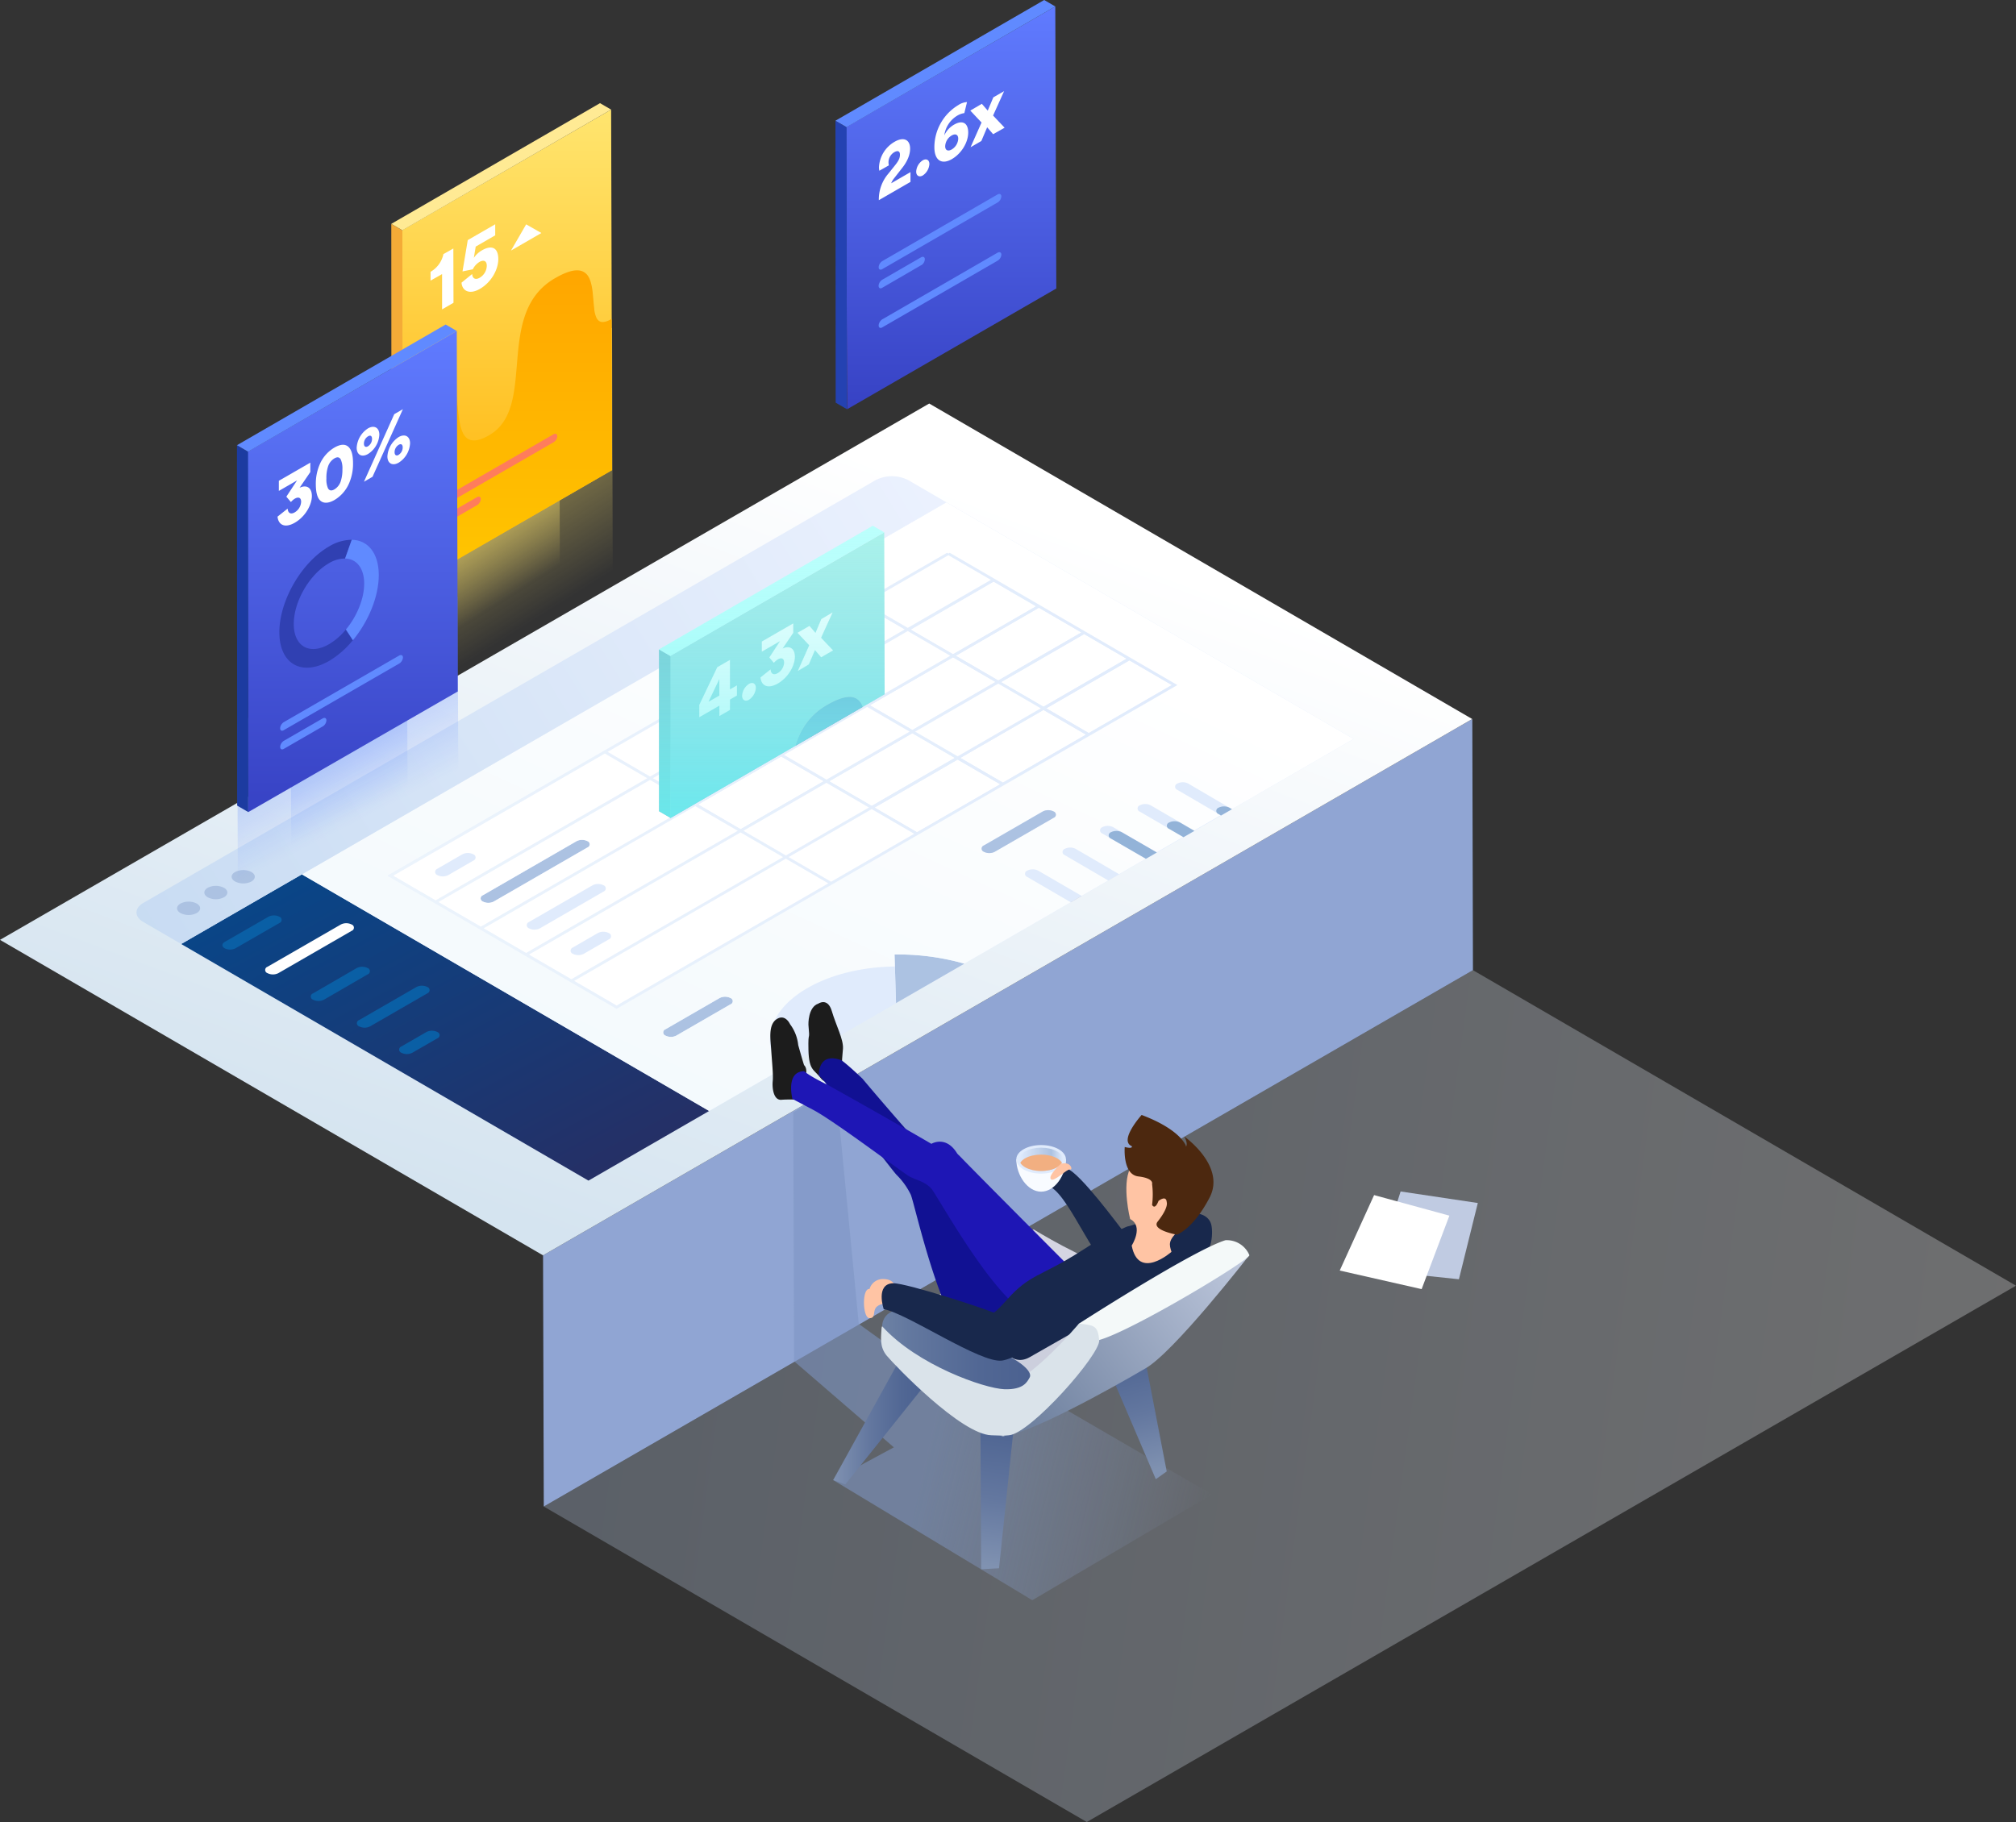 <svg xmlns="http://www.w3.org/2000/svg" xmlns:xlink="http://www.w3.org/1999/xlink" viewBox="0 0 796 719.59"><rect x="0" y="0" width="796" height="719.59" fill="#333333" stroke="none"/><defs><style>.cls-1{fill:none;}.cls-2{isolation:isolate;}.cls-3,.cls-4{opacity:0.6;}.cls-3{fill:url(#linear-gradient);}.cls-4{fill:url(#linear-gradient-2);}.cls-5{fill:url(#linear-gradient-3);}.cls-6{fill:url(#linear-gradient-4);}.cls-7{fill:#f4ab37;}.cls-8{fill:#ff7c5c;}.cls-9{fill:#ffea94;}.cls-10{fill:#fff;}.cls-11{fill:#90a5d3;}.cls-12{fill:url(#linear-gradient-5);}.cls-13{fill:#f2f2f2;}.cls-14{fill:#ccc;}.cls-15{fill:#e0ebfc;}.cls-16{fill:url(#linear-gradient-6);}.cls-17{fill:url(#linear-gradient-7);}.cls-18{fill:#acc2e2;}.cls-19{fill:url(#linear-gradient-8);}.cls-20{fill:#93b3d8;}.cls-21{fill:url(#linear-gradient-9);}.cls-22{fill:#0a5fa5;}.cls-23{opacity:0.3;fill:url(#linear-gradient-10);}.cls-24{clip-path:url(#clip-path);}.cls-25{fill:url(#linear-gradient-11);}.cls-26{fill:url(#linear-gradient-12);}.cls-27{fill:#65b6c4;}.cls-28{fill:url(#linear-gradient-13);}.cls-29{fill:#999;}.cls-30{fill:#bbfffc;}.cls-31{opacity:0.85;mix-blend-mode:overlay;fill:url(#linear-gradient-14);}.cls-32{opacity:0.58;}.cls-33{fill:url(#linear-gradient-15);}.cls-34{fill:url(#linear-gradient-16);}.cls-35{fill:#2442b2;}.cls-36{fill:#608aff;}.cls-37{fill:url(#linear-gradient-17);}.cls-38{fill:url(#linear-gradient-18);}.cls-39{fill:url(#linear-gradient-19);}.cls-40{fill:#d5d5e2;}.cls-41{fill:#cccfdd;}.cls-42{fill:url(#linear-gradient-20);}.cls-43{fill:#1c1c1c;}.cls-44{fill:#18284c;}.cls-45{fill:#111193;}.cls-46{fill:#1e16b5;}.cls-47{fill:#ffc4a4;}.cls-48{fill:#4c280f;}.cls-49{fill:#f4f9f9;}.cls-50{fill:#dae3ea;}.cls-51{fill:url(#linear-gradient-21);}.cls-52{fill:#f8fbff;}.cls-53{fill:url(#linear-gradient-22);}.cls-54{clip-path:url(#clip-path-2);}.cls-55{fill:#f2af81;}.cls-56{fill:url(#linear-gradient-23);}.cls-57{fill:url(#linear-gradient-24);}.cls-58{fill:url(#linear-gradient-25);}.cls-59{fill:#1c3ba0;}.cls-60{fill:#3040b2;}.cls-61{fill:#c0cbe2;}</style><linearGradient id="linear-gradient" x1="174.21" y1="186.24" x2="220.92" y2="260.48" gradientUnits="userSpaceOnUse"><stop offset="0" stop-color="#ffe56f"/><stop offset="0.79" stop-color="#ffe56f" stop-opacity="0"/></linearGradient><linearGradient id="linear-gradient-2" x1="186.27" y1="205.4" x2="210.27" y2="243.54" gradientUnits="userSpaceOnUse"><stop offset="0" stop-color="#ffe56f"/><stop offset="0.74" stop-color="#ffe56f" stop-opacity="0"/></linearGradient><linearGradient id="linear-gradient-3" x1="200.19" y1="43.29" x2="200.19" y2="233.35" gradientUnits="userSpaceOnUse"><stop offset="0" stop-color="#ffe56f"/><stop offset="1" stop-color="#ffb000"/></linearGradient><linearGradient id="linear-gradient-4" x1="200.33" y1="233.29" x2="200.33" y2="106.79" gradientUnits="userSpaceOnUse"><stop offset="0" stop-color="#ffc700"/><stop offset="1" stop-color="#ffa600"/></linearGradient><linearGradient id="linear-gradient-5" x1="345.65" y1="181.29" x2="229" y2="491.54" gradientUnits="userSpaceOnUse"><stop offset="0" stop-color="#fff"/><stop offset="1" stop-color="#d5e4f0"/></linearGradient><linearGradient id="linear-gradient-6" x1="131.48" y1="323.37" x2="222.27" y2="492.33" gradientUnits="userSpaceOnUse"><stop offset="0" stop-color="#07478a"/><stop offset="1" stop-color="#282d62"/></linearGradient><linearGradient id="linear-gradient-7" x1="153.05" y1="308.36" x2="464.88" y2="308.36" gradientUnits="userSpaceOnUse"><stop offset="0" stop-color="#e0ebfc"/><stop offset="0" stop-color="#ecf4fc"/><stop offset="1" stop-color="#e0ebfc"/></linearGradient><linearGradient id="linear-gradient-8" x1="370.25" y1="224.82" x2="246.39" y2="492.38" gradientUnits="userSpaceOnUse"><stop offset="0" stop-color="#fff"/><stop offset="1" stop-color="#f1f8fc"/></linearGradient><linearGradient id="linear-gradient-9" x1="387.92" y1="170.55" x2="51.81" y2="378.59" gradientUnits="userSpaceOnUse"><stop offset="0" stop-color="#eef3ff"/><stop offset="1" stop-color="#c7dbf2"/></linearGradient><linearGradient id="linear-gradient-10" x1="864.35" y1="600.33" x2="150.04" y2="502.93" gradientUnits="userSpaceOnUse"><stop offset="0" stop-color="#fff"/><stop offset="1" stop-color="#adc1de"/></linearGradient><clipPath id="clip-path"><polygon class="cls-1" points="414.41 236.5 350.38 199.29 200.77 285.83 264.8 323.04 414.41 236.5"/></clipPath><linearGradient id="linear-gradient-11" x1="307.01" y1="404.89" x2="307.01" y2="210.25" gradientUnits="userSpaceOnUse"><stop offset="0" stop-color="#519ac7"/><stop offset="1" stop-color="#a7efe7"/></linearGradient><linearGradient id="linear-gradient-12" x1="307.15" y1="275.28" x2="307.15" y2="404.82" gradientUnits="userSpaceOnUse"><stop offset="0" stop-color="#ccc"/><stop offset="1" stop-color="#f2f2f2"/></linearGradient><linearGradient id="linear-gradient-13" x1="307.16" y1="275.28" x2="307.16" y2="404.83" xlink:href="#linear-gradient-11"/><linearGradient id="linear-gradient-14" x1="304.8" y1="346.8" x2="304.8" y2="206.43" gradientUnits="userSpaceOnUse"><stop offset="0.13" stop-color="#66f1f2"/><stop offset="1" stop-color="#bbfffc" stop-opacity="0.2"/></linearGradient><linearGradient id="linear-gradient-15" x1="485.99" y1="558.43" x2="295.72" y2="513.61" gradientUnits="userSpaceOnUse"><stop offset="0" stop-color="#93a5cc" stop-opacity="0"/><stop offset="0.58" stop-color="#7d95c2"/></linearGradient><linearGradient id="linear-gradient-16" x1="375.57" y1="2.55" x2="375.57" y2="161.64" gradientUnits="userSpaceOnUse"><stop offset="0" stop-color="#607bff"/><stop offset="1" stop-color="#3742c4"/></linearGradient><linearGradient id="linear-gradient-17" x1="385.97" y1="618.12" x2="395.59" y2="550.78" gradientUnits="userSpaceOnUse"><stop offset="0" stop-color="#8092b1"/><stop offset="0.4" stop-color="#63779f"/><stop offset="0.75" stop-color="#516794"/><stop offset="1" stop-color="#4b6190"/></linearGradient><linearGradient id="linear-gradient-18" x1="328.97" y1="562.76" x2="365.12" y2="562.76" xlink:href="#linear-gradient-17"/><linearGradient id="linear-gradient-19" x1="455.92" y1="581.23" x2="440.88" y2="524.72" xlink:href="#linear-gradient-17"/><linearGradient id="linear-gradient-20" x1="407.49" y1="561.54" x2="488.66" y2="499.31" gradientUnits="userSpaceOnUse"><stop offset="0" stop-color="#7082a0"/><stop offset="1" stop-color="#bcc6db"/></linearGradient><linearGradient id="linear-gradient-21" x1="348.31" y1="532.93" x2="406.74" y2="532.93" gradientUnits="userSpaceOnUse"><stop offset="0" stop-color="#6c81a4"/><stop offset="0.18" stop-color="#63789f"/><stop offset="0.66" stop-color="#516794"/><stop offset="1" stop-color="#4b6190"/></linearGradient><linearGradient id="linear-gradient-22" x1="402.47" y1="457.87" x2="419.69" y2="457.87" gradientUnits="userSpaceOnUse"><stop offset="0" stop-color="#e0ebfc"/><stop offset="0.73" stop-color="#acc2e2"/><stop offset="1" stop-color="#e0ebfc"/></linearGradient><clipPath id="clip-path-2"><ellipse class="cls-1" cx="411.08" cy="457.87" rx="8.61" ry="4.6"/></clipPath><linearGradient id="linear-gradient-23" x1="136.27" y1="326.85" x2="99.92" y2="255.14" gradientUnits="userSpaceOnUse"><stop offset="0" stop-color="#608aff" stop-opacity="0"/><stop offset="0.25" stop-color="#608aff" stop-opacity="0.2"/><stop offset="0.55" stop-color="#608aff" stop-opacity="0.41"/><stop offset="0.77" stop-color="#608aff" stop-opacity="0.55"/><stop offset="0.9" stop-color="#608aff" stop-opacity="0.6"/></linearGradient><linearGradient id="linear-gradient-24" x1="136.82" y1="322.98" x2="101.22" y2="252.73" xlink:href="#linear-gradient-23"/><linearGradient id="linear-gradient-25" x1="139.25" y1="130.72" x2="139.25" y2="320.72" xlink:href="#linear-gradient-16"/></defs><title>login_export_2</title><g class="cls-2"><g id="Layer_2" data-name="Layer 2"><g id="Layer_1-2" data-name="Layer 1"><polygon class="cls-3" points="155.95 179.44 241.66 129.47 242.07 271.85 156.35 321.81 155.95 179.44"/><polygon class="cls-4" points="176.88 201.91 220.92 176.23 221.13 249.38 177.09 275.06 176.88 201.91"/><polygon class="cls-5" points="158.69 90.98 241.3 43.29 241.7 185.66 159.09 233.35 158.69 90.98"/><path class="cls-6" d="M241.65,185.68l-82.44,47.6a.08.08,0,0,1-.12-.07L159,190.09h0c.1-1.53,2-30.19,14.82-37.62,1.61-.92,2.81-1.14,3.73-.83a2,2,0,0,1,.41.19,2.78,2.78,0,0,1,.89.79,5.18,5.18,0,0,1,.33.51c.1.19.2.39.29.6s.12.29.17.44l.15.47.15.5a2,2,0,0,1,.06.26c.09.35.17.72.24,1.09,0,.1,0,.2,0,.3.11.66.21,1.37.3,2.1a6.71,6.71,0,0,1,.07.69c0,.32.08.64.12,1l.09,1c0,.37.08.68.1,1,.13,1.05.24,2.06.39,3,0,.35.1.69.16,1,0,.17.06.34.1.51.08.41.14.7.21,1,0,.11,0,.23.09.34a4.36,4.36,0,0,0,.12.46c.1.35.2.68.32,1a7.71,7.71,0,0,0,.46,1.06,1.33,1.33,0,0,0,.09.21,6.24,6.24,0,0,0,.83,1.22,5.08,5.08,0,0,0,.39.41,7.13,7.13,0,0,0,.58.46c1.77,1.14,4.42,1,8.48-1.37,19.27-11.12,1.73-48,26-62,5.7-3.3,9.15-3.69,11.29-2.5a2.7,2.7,0,0,1,.4.25,5.16,5.16,0,0,1,1,.91c.06.07.12.16.19.23s.13.2.2.3a3.37,3.37,0,0,1,.19.32,8,8,0,0,1,.58,1.25,13.35,13.35,0,0,1,.44,1.47c0,.11.07.22.09.33a27.76,27.76,0,0,1,.52,3.3c0,.36.07.66.1,1,0,.46.08.87.12,1.28.12,1.42.22,2.75.39,4,0,.1,0,.21,0,.31a11.86,11.86,0,0,0,.66,2.7,3.89,3.89,0,0,0,.26.58,3.36,3.36,0,0,0,.69.92,2.24,2.24,0,0,0,.43.33,3.78,3.78,0,0,0,.5.22,1.44,1.44,0,0,0,.36.07,3,3,0,0,0,.85,0,5.67,5.67,0,0,0,1.24-.3,5.23,5.23,0,0,0,.57-.23,11.64,11.64,0,0,0,1.27-.64l.16,59.64A.07.07,0,0,1,241.65,185.68Z"/><polygon class="cls-7" points="158.88 90.98 154.5 88.43 154.59 230.75 158.97 233.29 158.88 90.98"/><path class="cls-1" d="M239.69,126.84c.19-.07.38-.14.57-.23a10.23,10.23,0,0,0,1.27-.65l.17,59.65a.12.12,0,0,1,0,.08l-82.44,47.59a.08.08,0,0,1-.13-.07L159,190.09h0c.1-1.53,2-30.19,14.82-37.6,1.61-.93,2.82-1.15,3.73-.84a2.78,2.78,0,0,1,.41.18,2.81,2.81,0,0,1,.89.8,5.71,5.71,0,0,1,.33.52,4.62,4.62,0,0,1,.29.59c.06.14.12.29.17.44s.11.31.16.47.09.33.14.5l.06.26c.09.35.17.72.24,1.1a2.74,2.74,0,0,0,0,.28c.11.67.21,1.38.3,2.11,0,.27.06.48.08.68s.07.65.11,1,.06.64.1,1,.07.7.1,1c.11,1.07.23,2.07.38,3,0,.35.1.69.16,1,0,.17.06.34.1.51.08.42.14.7.21,1l.09.36.12.46c.1.34.2.67.32,1a8.58,8.58,0,0,0,.45,1.07,2.12,2.12,0,0,0,.11.21,7.18,7.18,0,0,0,.81,1.22c.13.14.26.28.4.41a4.21,4.21,0,0,0,.58.45c1.78,1.15,4.42,1,8.48-1.36,19.27-11.13,1.73-48,26-62,5.69-3.28,9.15-3.69,11.3-2.49a3.73,3.73,0,0,1,.39.25,4.59,4.59,0,0,1,1,.91,1.55,1.55,0,0,1,.19.24c.07.09.13.19.2.29a3.37,3.37,0,0,1,.19.32,9,9,0,0,1,.58,1.25,14.24,14.24,0,0,1,.45,1.46c0,.11.05.23.08.34a27.76,27.76,0,0,1,.52,3.3c0,.36.07.66.1,1,0,.47.08.88.12,1.29.12,1.42.22,2.75.39,4,0,.11,0,.22,0,.32a12.41,12.41,0,0,0,.66,2.7,5.3,5.3,0,0,0,.27.59,3.6,3.6,0,0,0,.68.92,3.19,3.19,0,0,0,.43.32,2.81,2.81,0,0,0,.5.22l.37.08a3.26,3.26,0,0,0,.83,0A5.49,5.49,0,0,0,239.69,126.84Z"/><path class="cls-8" d="M218.67,174.61a3,3,0,0,0,1.36-2.17c.1-1-.63-1.41-1.5-.91L173.2,197.7a3.21,3.21,0,0,0-1.61,2.16c-.19,1.13.49,1.65,1.35,1.16l45.73-26.41m-30.21,24.85a3.1,3.1,0,0,0,1.36-2.17c.11-1-.62-1.44-1.5-.93l-15.13,8.73a3.14,3.14,0,0,0-1.58,2.16c-.18,1.14.5,1.65,1.35,1.16l15.5-8.95"/><polygon class="cls-9" points="241.3 43.29 236.91 40.74 154.5 88.41 158.88 90.95 241.3 43.29"/><polygon class="cls-10" points="207.75 88.61 213.76 92.03 201.77 98.95 207.75 88.61"/><path class="cls-10" d="M190.29,98.87c3.79-2.19,6.44-1.18,6.46,3.45,0,4-2.63,9.09-7.28,11.78-4.14,2.39-7,.77-7.24-2.47l4.19-3.41c.1,1.63,1.19,2.52,3,1.46a5.64,5.64,0,0,0,2.78-4.72c0-2.12-1.41-2.36-2.91-1.5a7.06,7.06,0,0,0-2.61,2.9l-4.06.83,2.07-12.36,10.84-6.25v4.36l-7.7,4.45-.74,4.46A9.62,9.62,0,0,1,190.29,98.87Z"/><path class="cls-10" d="M170,107.35a10.56,10.56,0,0,0,5.08-7L179,98.14l.06,21.44-4.51,2.61,0-13.94L170,110.82Z"/><g class="cls-2"><polygon class="cls-11" points="581.58 383.16 214.71 594.99 214.45 508.19 214.42 495.79 570.62 290.14 581.33 283.97 581.58 383.16"/></g><g class="cls-2"><polygon class="cls-12" points="581.29 283.97 570.62 290.14 214.42 495.79 0 371.19 366.89 159.37 581.29 283.97"/></g><path class="cls-13" d="M420.48,335.31a4.79,4.79,0,0,1,4.3,0l17.15,10-4.31,2.49-17.16-10A1.32,1.32,0,0,1,420.48,335.31Z"/><path class="cls-14" d="M413.11,348.22a4.72,4.72,0,0,1,4.3,0l9.69,5.63-4.32,2.49-9.69-5.63A1.32,1.32,0,0,1,413.11,348.22Z"/><path class="cls-13" d="M405.64,343.88a4.75,4.75,0,0,1,4.31,0l7.46,4.34a4.72,4.72,0,0,0-4.3,0,1.32,1.32,0,0,0,0,2.49l-7.47-4.34A1.32,1.32,0,0,1,405.64,343.88Z"/><path class="cls-13" d="M435.32,326.75a4.72,4.72,0,0,1,4.3,0l3.32,1.93a4.77,4.77,0,0,0-4.29,0,1.32,1.32,0,0,0,0,2.5l-3.33-1.94A1.32,1.32,0,0,1,435.32,326.75Z"/><g class="cls-2"><polygon class="cls-15" points="71.54 372.83 232.35 466.28 534.49 291.84 373.68 198.39 71.54 372.83"/><polygon class="cls-16" points="280 438.77 232.35 466.28 71.54 372.83 119.19 345.32 280 438.77"/><polygon class="cls-10" points="376.29 258.36 359.49 248.6 392.32 229.64 409.12 239.41 376.29 258.36"/><polygon class="cls-10" points="324.5 267.56 307.71 257.8 340.54 238.84 357.34 248.6 324.5 267.56"/><polygon class="cls-10" points="394.16 268.75 377.36 258.99 410.19 240.03 426.99 249.79 394.16 268.75"/><polygon class="cls-10" points="412.02 279.13 395.23 269.37 428.06 250.41 444.86 260.17 412.02 279.13"/><polygon class="cls-10" points="360.24 288.33 343.44 278.56 376.28 259.61 393.08 269.37 360.24 288.33"/><polygon class="cls-10" points="429.89 289.52 413.1 279.75 445.93 260.8 462.73 270.56 429.89 289.52"/><polygon class="cls-10" points="395.98 309.1 379.18 299.33 412.02 280.38 428.81 290.14 395.98 309.1"/><polygon class="cls-10" points="344.2 318.29 327.4 308.53 360.24 289.57 377.03 299.33 344.2 318.29"/><polygon class="cls-10" points="292.42 327.49 275.62 317.72 308.44 298.77 325.24 308.53 292.42 327.49"/><polygon class="cls-10" points="362.07 328.68 345.27 318.91 378.1 299.96 394.9 309.72 362.07 328.68"/><path class="cls-15" d="M234,349.64a4.75,4.75,0,0,1,4.31,0,1.32,1.32,0,0,1,0,2.49l-25.13,14.52a4.79,4.79,0,0,1-4.3,0,1.32,1.32,0,0,1,0-2.5Z"/><path class="cls-17" d="M374.46,218.64l.54-.31,89.88,52.23L243.46,398.39l-90.41-52.54L373.92,218.33ZM255.59,307.35l-16.8-9.77L155.2,345.85,172,355.61l83.6-48.26m35.74,20.76-16.8-9.76-83.6,48.27,16.8,9.76,83.6-48.27m-17.87-10.38L256.66,308l-83.6,48.26,16.8,9.76,83.6-48.26m53.61,31.15-16.8-9.76-83.6,48.27,16.8,9.76,83.6-48.27M309.2,338.5l-16.8-9.76L208.8,377l16.8,9.76,83.6-48.26m85.7-28.78L378.1,300l-32.83,19,16.8,9.76,32.83-18.95m14.22-70.31-16.8-9.77-32.83,19,16.8,9.76,32.83-19M341.3,278.56l-16.8-9.76-32.84,19,16.8,9.76,32.84-19m121.43-8-16.8-9.76L413.1,279.75l16.79,9.77,32.84-19m-139.3-2.38-16.8-9.76-32.84,19,16.8,9.76,32.84-19M427,249.79,410.19,240l-32.83,19,16.8,9.76,32.83-19M391.25,229l-16.8-9.76-32.83,19,16.8,9.76,32.83-19M359.16,289l-16.79-9.76-32.84,18.95,16.8,9.77,32.83-19m85.7-28.78-16.8-9.76-32.83,19L412,279.13l32.84-19M377,299.33l-16.79-9.76-32.84,19,16.8,9.76,32.83-19M375.21,259l-16.8-9.77-32.83,19,16.79,9.76L375.21,259m53.61,31.15L412,280.38l-32.84,18.95L396,309.1l32.84-19m-35.74-20.77-16.8-9.76-32.84,18.95,16.8,9.77,32.84-19M357.34,248.6l-16.8-9.76-32.83,19,16.79,9.76,32.84-19M411,279.75,394.15,270l-32.84,19,16.8,9.76,32.84-19m-103.58,18.4-16.8-9.76-32.82,18.95,16.8,9.76,32.82-19M289.5,287.77,272.71,278l-32.83,19,16.8,9.76,32.82-19m35.74,20.76-16.8-9.76-32.82,19,16.8,9.77,32.82-19M361,329.3l-16.8-9.76-32.82,18.95,16.79,9.76L361,329.3m-17.87-10.38-16.8-9.76-32.82,18.95,16.8,9.76,32.82-18.95"/><polygon class="cls-10" points="310.29 337.87 293.49 328.11 326.31 309.16 343.11 318.92 310.29 337.87"/><path class="cls-15" d="M182.57,337.41a4.78,4.78,0,0,1,4.31,0,1.32,1.32,0,0,1,0,2.5L177,345.61a4.75,4.75,0,0,1-4.31,0,1.32,1.32,0,0,1,0-2.49Z"/><path class="cls-10" d="M172,355.61l-16.79-9.76,83.59-48.27,16.8,9.77Zm.69-12.49a1.32,1.32,0,0,0,0,2.49,4.75,4.75,0,0,0,4.31,0l9.88-5.71a1.32,1.32,0,0,0,0-2.5,4.78,4.78,0,0,0-4.31,0l-9.89,5.71"/><path class="cls-18" d="M227.66,332.2a4.79,4.79,0,0,1,4.3,0,1.32,1.32,0,0,1,0,2.49l-37,21.36a4.72,4.72,0,0,1-4.3,0,1.32,1.32,0,0,1,0-2.49Z"/><path class="cls-10" d="M189.86,366l-16.8-9.76L256.66,308l16.8,9.76Zm.8-12.43a1.32,1.32,0,0,0,0,2.49,4.72,4.72,0,0,0,4.3,0l37-21.36a1.32,1.32,0,0,0,0-2.49,4.79,4.79,0,0,0-4.3,0l-37,21.36"/><path class="cls-15" d="M236.07,368.5a4.75,4.75,0,0,1,4.31,0,1.32,1.32,0,0,1,0,2.5l-9.88,5.7a4.78,4.78,0,0,1-4.31,0,1.32,1.32,0,0,1,0-2.49Z"/><path class="cls-10" d="M225.6,386.76,208.8,377l83.6-48.26,16.8,9.76Zm.58-12.55a1.32,1.32,0,0,0,0,2.49,4.78,4.78,0,0,0,4.31,0l9.88-5.7a1.32,1.32,0,0,0,0-2.5,4.75,4.75,0,0,0-4.31,0l-9.89,5.71"/><path class="cls-18" d="M353.35,381.71l-.14-4.74a95.33,95.33,0,0,1,27.56,3.62l-27,15.58Z"/><path class="cls-18" d="M284.15,394.15a4.72,4.72,0,0,1,4.3,0,1.32,1.32,0,0,1,0,2.49L267.05,409a4.72,4.72,0,0,1-4.3,0,1.32,1.32,0,0,1,0-2.49Z"/><path class="cls-15" d="M318.82,390.23c9.57-5.53,22-8.37,34.53-8.52l.44,14.46-45.64,26.35C300.13,411.86,303.69,399,318.82,390.23Z"/><path class="cls-19" d="M373.68,198.39,119.2,345.32,280,438.77l28.14-16.25c-8-10.66-4.46-23.56,10.67-32.29,9.57-5.53,22-8.37,34.53-8.52l-.14-4.74a95.33,95.33,0,0,1,27.56,3.62l42-24.25-17.16-10a1.32,1.32,0,0,1,0-2.49,4.75,4.75,0,0,1,4.31,0l7.46,4.34,9.69,5.63,10.52-6.08-17.16-10a1.32,1.32,0,0,1,0-2.49,4.79,4.79,0,0,1,4.3,0l17.15,10,10.52-6.07-17.16-10a1.32,1.32,0,0,1,0-2.49,4.72,4.72,0,0,1,4.3,0l3.32,1.93,13.83,8,10.52-6.08-17.16-10a1.32,1.32,0,0,1,0-2.49,4.77,4.77,0,0,1,4.29,0l11.48,6.67,5.68,3.3,10.53-6.07-17.16-10a1.32,1.32,0,0,1,0-2.49,4.7,4.7,0,0,1,4.29,0L485.43,319l1,.59,48.05-27.75ZM288.44,396.64,267.05,409a4.72,4.72,0,0,1-4.3,0,1.32,1.32,0,0,1,0-2.49l21.38-12.34a4.72,4.72,0,0,1,4.3,0,1.32,1.32,0,0,1,0,2.49M416,323,392.77,336.4a4.72,4.72,0,0,1-4.3,0,1.32,1.32,0,0,1,0-2.49l23.25-13.42a4.72,4.72,0,0,1,4.3,0,1.32,1.32,0,0,1,0,2.49M243.46,398.39l-90.41-52.54L373.92,218.33l.54.31.54-.31,89.88,52.23L243.46,398.39"/><polygon class="cls-10" points="341.62 238.22 358.42 247.98 391.25 229.02 374.45 219.26 341.62 238.22"/><polygon class="cls-10" points="342.37 277.94 325.57 268.18 358.41 249.22 375.21 258.99 342.37 277.94"/><polygon class="cls-10" points="290.59 287.14 273.79 277.38 306.63 258.42 323.43 268.18 290.59 287.14"/><polygon class="cls-10" points="308.46 297.52 291.66 287.76 324.5 268.8 341.3 278.56 308.46 297.52"/><polygon class="cls-10" points="378.11 298.71 361.31 288.95 394.15 269.99 410.95 279.75 378.11 298.71"/><polygon class="cls-10" points="256.68 306.72 239.88 296.95 272.71 278 289.5 287.77 256.68 306.72"/><polygon class="cls-10" points="326.33 307.91 309.53 298.14 342.37 279.19 359.17 288.95 326.33 307.91"/><polygon class="cls-10" points="274.55 317.1 257.75 307.34 290.57 288.39 307.37 298.15 274.55 317.1"/><path class="cls-20" d="M481.13,319a4.72,4.72,0,0,1,4.3,0l1,.59-4.31,2.49-1-.59A1.32,1.32,0,0,1,481.13,319Z"/><path class="cls-20" d="M461.61,324.85a4.75,4.75,0,0,1,4.31,0l5.68,3.3-4.31,2.49-5.69-3.3A1.32,1.32,0,0,1,461.61,324.85Z"/><path class="cls-18" d="M411.73,320.49a4.72,4.72,0,0,1,4.3,0,1.32,1.32,0,0,1,0,2.49L392.77,336.4a4.72,4.72,0,0,1-4.3,0,1.32,1.32,0,0,1,0-2.49Z"/><path class="cls-20" d="M438.65,328.68a4.77,4.77,0,0,1,4.29,0l13.83,8-4.32,2.49-13.83-8A1.32,1.32,0,0,1,438.65,328.68Z"/><polygon class="cls-10" points="328.15 348.25 311.36 338.49 344.18 319.54 360.98 329.3 328.15 348.25"/><path class="cls-21" d="M373.67,198.38,119.19,345.32,71.54,372.83l-15-8.73c-3.55-2.06-3.52-5.41,0-7.47l289.19-167a14.17,14.17,0,0,1,12.9,0Z"/><path class="cls-10" d="M134.57,365.13a4.7,4.7,0,0,1,4.29,0,1.32,1.32,0,0,1,0,2.49l-28.94,16.71a4.77,4.77,0,0,1-4.32,0,1.32,1.32,0,0,1,0-2.5Z"/><path class="cls-22" d="M168.38,407.58a4.79,4.79,0,0,1,4.3,0,1.32,1.32,0,0,1,0,2.5l-9.88,5.7a4.78,4.78,0,0,1-4.31,0,1.32,1.32,0,0,1,0-2.49Z"/><path class="cls-22" d="M106,362.05a4.78,4.78,0,0,1,4.31,0,1.32,1.32,0,0,1,0,2.49L93,374.51a4.72,4.72,0,0,1-4.3,0c-1.18-.68-1.17-1.8,0-2.49Z"/><path class="cls-10" d="M207.73,376.38l-16.8-9.76,83.6-48.27,16.8,9.76Zm1.14-12.23a1.32,1.32,0,0,0,0,2.49,4.76,4.76,0,0,0,4.3,0l25.13-14.52a1.32,1.32,0,0,0,0-2.49,4.78,4.78,0,0,0-4.31,0l-25.14,14.51"/><path class="cls-22" d="M140.86,382.32a4.78,4.78,0,0,1,4.31,0,1.33,1.33,0,0,1,0,2.5l-17.26,10a4.76,4.76,0,0,1-4.3,0,1.32,1.32,0,0,1,0-2.5Z"/><polygon class="cls-10" points="243.47 397.15 226.67 387.39 310.27 339.12 327.07 348.88 243.47 397.15"/><path class="cls-22" d="M164.43,389.81a4.75,4.75,0,0,1,4.31,0,1.32,1.32,0,0,1,0,2.49l-22.62,13.06a4.78,4.78,0,0,1-4.31,0,1.32,1.32,0,0,1,0-2.5Z"/><path class="cls-18" d="M92.83,344.4a7.09,7.09,0,0,1,6.45,0c1.78,1,1.76,2.7,0,3.74a7.12,7.12,0,0,1-6.45,0C91,347.1,91,345.43,92.83,344.4Z"/><path class="cls-18" d="M82,350.63a7.1,7.1,0,0,1,6.44,0c1.78,1,1.77,2.7,0,3.74a7.1,7.1,0,0,1-6.44,0C80.24,353.33,80.25,351.66,82,350.63Z"/><path class="cls-18" d="M71.25,356.86a7.1,7.1,0,0,1,6.44,0c1.78,1,1.77,2.7,0,3.73a7,7,0,0,1-6.44,0C69.45,359.56,69.46,357.89,71.25,356.86Z"/></g><polygon class="cls-23" points="796 507.77 429.11 719.59 214.71 594.99 581.58 383.16 796 507.77"/><g class="cls-24"><polygon class="cls-25" points="264.51 259.09 349.11 210.25 349.52 356.05 264.93 404.89 264.51 259.09"/><path class="cls-26" d="M349.47,356.07l-84.42,48.74a.09.09,0,0,1-.13-.07l-.13-44.16h0c.11-1.57,2-30.92,15.19-38.52,1.64-.94,2.88-1.17,3.82-.85a2.66,2.66,0,0,1,.42.19,2.88,2.88,0,0,1,.9.81,4.93,4.93,0,0,1,.35.53c.1.19.2.39.29.61s.13.29.18.44l.15.49.15.51c0,.09,0,.18.07.26.09.36.16.74.24,1.13,0,.1,0,.2.05.3.12.68.22,1.4.31,2.15,0,.28.06.49.07.7l.12,1c0,.33.06.66.1,1s.08.7.1,1c.13,1.08.24,2.11.4,3.1.05.36.1.7.16,1.06,0,.17.07.34.1.52.08.42.14.72.22,1,0,.11.05.24.09.36s.08.31.13.47c.1.35.2.69.32,1a8.79,8.79,0,0,0,.47,1.08.88.88,0,0,0,.1.22,6.75,6.75,0,0,0,.84,1.24,3.28,3.28,0,0,0,.41.42,6,6,0,0,0,.58.48c1.82,1.17,4.54,1,8.69-1.41,19.73-11.38,1.77-49.11,26.65-63.47,5.83-3.37,9.37-3.78,11.56-2.56l.41.26a4.79,4.79,0,0,1,1,.93l.19.24.21.3a3.79,3.79,0,0,1,.2.34,8.74,8.74,0,0,1,.59,1.27,14.64,14.64,0,0,1,.45,1.5c0,.12.07.23.09.35a28.93,28.93,0,0,1,.54,3.37c0,.37.06.68.1,1s.08.89.11,1.31c.13,1.45.23,2.81.41,4.06,0,.1,0,.22.05.32a12.24,12.24,0,0,0,.68,2.76,2.74,2.74,0,0,0,.27.6,3.3,3.3,0,0,0,.7.94,2.73,2.73,0,0,0,.44.34c.16.08.33.16.51.23a2.2,2.2,0,0,0,.37.07,2.8,2.8,0,0,0,.87,0,5.36,5.36,0,0,0,1.27-.3l.59-.23a14.53,14.53,0,0,0,1.3-.66l.16,61.08A.08.08,0,0,1,349.47,356.07Z"/><polygon class="cls-27" points="264.71 259.09 260.22 256.48 260.31 402.22 264.8 404.83 264.71 259.09"/><path class="cls-28" d="M347.46,295.81c.19-.07.39-.14.59-.23a13.47,13.47,0,0,0,1.29-.67l.18,61.09a.08.08,0,0,1,0,.07l-84.43,48.74a.08.08,0,0,1-.13-.07l-.12-44.16h0c.1-1.57,2-30.92,15.18-38.51,1.64-.95,2.88-1.18,3.82-.86a4,4,0,0,1,.42.18,3.06,3.06,0,0,1,.91.82,6.27,6.27,0,0,1,.34.53c.1.19.2.39.29.61s.12.29.18.45l.16.48c0,.17.1.34.14.51s.05.18.07.27c.09.35.16.73.24,1.12,0,.1,0,.2.05.3.12.68.22,1.4.31,2.15,0,.28,0,.49.08.7s.07.67.11,1,.07.66.1,1,.07.71.11,1c.11,1.09.23,2.12.38,3.11.05.36.11.71.17,1.06,0,.17.07.35.1.52.08.43.15.72.22,1l.09.37.12.47c.1.35.21.69.33,1a10.81,10.81,0,0,0,.46,1.09c0,.07.07.15.11.22a6.58,6.58,0,0,0,.84,1.24,5.49,5.49,0,0,0,.4.43,5.41,5.41,0,0,0,.6.46c1.82,1.17,4.52,1,8.68-1.4,19.73-11.39,1.77-49.11,26.65-63.47,5.83-3.37,9.37-3.78,11.57-2.56.14.08.27.17.4.26a4.79,4.79,0,0,1,1,.93l.19.24.21.3.2.33a9.4,9.4,0,0,1,.59,1.28c.21.6.34,1,.46,1.5,0,.11.05.23.08.35a31.22,31.22,0,0,1,.54,3.37c0,.38.07.68.1,1,0,.48.08.9.11,1.32.13,1.45.24,2.82.41,4.06,0,.11,0,.21.05.32a13.55,13.55,0,0,0,.67,2.77c.09.21.18.41.28.6a3.6,3.6,0,0,0,.7.94,2.66,2.66,0,0,0,.44.33,2.31,2.31,0,0,0,.51.22,2.11,2.11,0,0,0,.38.09,3.42,3.42,0,0,0,.85,0A5.27,5.27,0,0,0,347.46,295.81Z"/><path class="cls-29" d="M325.94,344.73a3.15,3.15,0,0,0,1.39-2.22c.1-1-.65-1.45-1.54-.93l-46.42,26.8a3.26,3.26,0,0,0-1.65,2.2c-.19,1.17.51,1.7,1.38,1.19l46.84-27M295,370.18a3.17,3.17,0,0,0,1.39-2.23c.11-1-.63-1.47-1.54-.95L279.36,376a3.17,3.17,0,0,0-1.62,2.2c-.18,1.17.51,1.69,1.38,1.19L295,370.18"/><polygon class="cls-30" points="349.11 210.25 344.62 207.64 260.22 256.45 264.71 259.06 349.11 210.25"/><path class="cls-10" d="M288.23,272.27l2.74-1.59v4l-2.74,1.59v4.11l-4.19,2.42v-4.11l-7.94,4.58v-4.87l7.11-14.9,5-2.88Zm-4.2,2.42v-6.51l-4.3,9,4.31-2.49"/><path class="cls-10" d="M295.71,270.12c1.49-.86,2.73-.18,2.73,1.53a6.1,6.1,0,0,1-2.71,4.71c-1.49.86-2.71.1-2.71-1.57A5.92,5.92,0,0,1,295.71,270.12Z"/><path class="cls-10" d="M313.21,246.2v3.72L309,256.14c2.67-1.29,4.84-.17,4.85,3.24s-2.5,8.13-6.74,10.57c-4,2.31-6.53.82-6.84-2.39l4-3.2c.08,1.69,1.14,2.45,2.77,1.51a5.13,5.13,0,0,0,2.56-4.17c0-1.9-1.28-2-2.5-1.26a6.94,6.94,0,0,0-1.55,1.35l-1.79-2.12,4.22-6.45-7.18,4.15v-4Z"/><path class="cls-10" d="M328.75,241.87l-4.55,10c1.49,1.56,3.21,3.45,4.73,5l-4.71,2.72-2.44-2.85c-.71,1.63-1.7,4-2.41,5.65L315,265l4.52-10.15-4.64-4.93,4.73-2.73,2.38,2.77,2.3-5.46Z"/><polygon class="cls-31" points="260.25 345.34 264.8 348.02 349.38 299.08 349.11 210.25 344.62 207.64 260.22 256.48 260.25 345.34"/></g><g class="cls-32"><polygon class="cls-33" points="478.5 590.23 407.59 631.99 328.97 584.54 352.93 571.61 313.54 537.61 313.23 439.29 330.07 429.67 339.08 522.87 382.75 554.4 399.85 544.51 478.5 590.23"/></g><polygon class="cls-34" points="334.06 50.24 416.67 2.55 417.07 113.94 334.47 161.63 334.06 50.24"/><polygon class="cls-35" points="334.26 50.24 329.87 47.69 329.96 159.03 334.34 161.57 334.26 50.24"/><path class="cls-36" d="M394,102.89a3,3,0,0,0,1.36-2.16c.11-1-.63-1.42-1.5-.92L348.57,126a3.17,3.17,0,0,0-1.6,2.16c-.2,1.13.48,1.65,1.34,1.16L394,102.89"/><path class="cls-36" d="M394,79.9a3.08,3.08,0,0,0,1.36-2.17c.11-1-.63-1.42-1.5-.92L348.57,103a3.17,3.17,0,0,0-1.6,2.16c-.2,1.13.48,1.65,1.34,1.16L394,79.9m-30.21,24.84a3,3,0,0,0,1.36-2.17c.11-1-.62-1.44-1.5-.93l-15.13,8.74a3.13,3.13,0,0,0-1.58,2.15c-.18,1.14.5,1.65,1.35,1.16l15.5-9"/><polygon class="cls-36" points="416.67 2.55 412.29 0 329.87 47.67 334.26 50.21 416.67 2.55"/><path class="cls-10" d="M353.21,56c3.78-2.18,6.13-.68,6.14,2.69,0,2.46-1.11,5.13-3.24,7.78l-3.13,4a7,7,0,0,0-1.1,1.91l7.61-4.4,0,3.86L347,79.06a15.62,15.62,0,0,1,3.85-10.59l2.7-3.38c1.3-1.65,1.79-2.71,1.79-4s-.71-1.83-2.22-1a4.65,4.65,0,0,0-2.3,4.11,4.12,4.12,0,0,0,.15,1.1l-3.76,2.13a6.5,6.5,0,0,1-.15-1.49A12.3,12.3,0,0,1,353.21,56Z"/><path class="cls-10" d="M364.34,63.31c1.43-.82,2.61-.17,2.62,1.48a5.88,5.88,0,0,1-2.61,4.51c-1.43.82-2.6.09-2.6-1.51A5.71,5.71,0,0,1,364.34,63.31Z"/><path class="cls-10" d="M376.76,49.2c3.36-1.94,5.52-.55,5.53,3.13,0,3.88-2.65,8.32-6.49,10.53s-6.86.69-6.87-4.75a19.49,19.49,0,0,1,9.47-16.62,6.94,6.94,0,0,1,3.42-1.18l-1.06,4.36a7.39,7.39,0,0,0-2.58.88,10.72,10.72,0,0,0-5.33,7.91A9.31,9.31,0,0,1,376.76,49.2Zm-1,9.84a5.25,5.25,0,0,0,2.59-4.24c0-1.73-1.17-2.11-2.6-1.29a5.19,5.19,0,0,0-2.55,4.26c0,1.65,1.15,2.08,2.56,1.27"/><path class="cls-10" d="M396.46,36l-4.35,9.63c1.44,1.49,3.09,3.31,4.55,4.8L392.13,53l-2.36-2.73c-.68,1.56-1.61,3.86-2.29,5.41l-4.26,2.46,4.33-9.75-4.44-4.72L387.67,41,390,43.69l2.2-5.24Z"/><polygon class="cls-37" points="387.05 549.89 387.41 619.77 394.45 619.37 401.36 553.33 387.05 549.89"/><polygon class="cls-38" points="354.01 539.24 365.12 547.08 333.76 586.28 328.97 584.54 354.01 539.24"/><polygon class="cls-39" points="432.93 529.41 456.36 584.2 460.67 581.14 448.99 520.59 432.93 529.41"/><path class="cls-40" d="M400.16,492.78s-.61-4.9,8-7.21c0,0,20.1,12.32,30.53,14.58,10.9,2.37,19.89,7.26,18.06,10.37-.9,1.52-1.2,6.81-9,6.52S417.11,510,400.16,492.78Z"/><path class="cls-41" d="M396.39,560.69c-2.57-.32-44.27-28.84-45.35-31.31s41.18-36.53,48.89-35,48.38,34.84,45.09,36.39S412.89,562.69,396.39,560.69Z"/><path class="cls-42" d="M493.3,495.69S463,534.78,451.91,540.64c0,0-38.05,22.51-53.57,26.21,0,0,32.28-29,35.68-37.63S486.21,497.54,493.3,495.69Z"/><path class="cls-43" d="M319.2,404.69s-.24-6.94,3.93-8.33c0,0,3.7-2.55,5.32,3s4.63,11.1,4.39,14.8-.66,4.63,0,7.64-5.85,7.86-8.63,4.16-4.81-3-5-11.34S319.89,412.09,319.2,404.69Z"/><path class="cls-44" d="M412,460.48s2.13-3.06,6.57-1.7a4.31,4.31,0,0,1,3.24,5.41s-.43,2-3.58,3.36-3.16-.36-5.75.39-1.29,2.55-3.89,1.57S409.21,459,412,460.48Z"/><path class="cls-44" d="M471.75,479.06s5.85.23,6.63,5.14-.67,13.12-7,14.11-21.42,7.09-29.79,5.24-18.5-29.84-26.57-34.66c0,0,1.36-8.83,6.37-7.27s20.43,22.56,22.66,25.39C444.07,487,462.8,478.31,471.75,479.06Z"/><path class="cls-43" d="M317.49,420.68s-.26-.59-2.32-7.93a16.59,16.59,0,0,0-3.25-8.29s-1.86-4.2-5.29-1.93-2.37,8.18-2.1,12.48.83,9.46.57,12,.26,7.6,3.43,7.34,9,0,9,0a10.28,10.28,0,0,1,0-8.11C319.42,422.25,317.49,420.68,317.49,420.68Z"/><path class="cls-45" d="M323.33,424.74s-.56-9.48,8.9-6c0,0,2.08,1.35,8.31,7.28,0,0,12.22,14.6,24.33,28,0,0,5-1,7.18,7.16a6.53,6.53,0,0,0,.59,1.14c3.8,7.62,30.62,58.59,30.62,58.59s-8.76,12.71-18.16,10.67c-12.46-2.71-23.94-56.4-25.5-59.79A28.51,28.51,0,0,0,354,464c-1.9-2-17.38-22.79-23.61-29.06S329.9,431.34,323.33,424.74Z"/><path class="cls-46" d="M312.88,434s-2.81-10.93,4.7-10.93c0,0,1.28,1.53,9.37,5.48,0,0,24.58,13.71,40.8,23.2,0,0,5.71-3.52,10.16,3.77a6.76,6.76,0,0,0,.92.94c6,6.29,47.6,48,47.6,48s-5.79,14.82-16.16,15.54c-13.75.95-40-47.75-42.56-50.59s-6.17-3.4-8.7-4.82-29.77-22-37.95-26.27Z"/><path class="cls-44" d="M442.1,485.73c-1.4.5,1.79-2.6-14.87,8.11s-20.39,9.1-29.63,19.46-4.43,1.75-7.61,6.68,4.89,10.48,4.89,10.48,4,9.87,11.68,5.55,33.55-19.12,39.75-22.83,28.78-18.81,29.22-23.13c0,0,3.56-3.91-5.73-5.37s-8.71-5.73-18.2-2.34-3.82.77-9.5,3.39"/><path class="cls-47" d="M459.89,448.45s10,4.08,13,7.78,7,6.3,5.19,13-7.41,11.85-12.23,16.3-4.21,5.89-3.3,8.87c0,0-13,11.54-15.71-2.47,0,0,4.89-7.61-.62-10.48,0,0-3.34-13.34,0-20S451.74,450.67,459.89,448.45Z"/><path class="cls-48" d="M444.09,453s-.92,10.88,5.38,11.62,5.42,3,5.42,3a32.32,32.32,0,0,1,0,8.23s1.06,2.32,2.54-1.56c0,0,3.06-2.46,3.24.5,0,0,.91,2-3.57,7.65-2.69,3.38,7.59,5.19,7.59,5.19s6.44-2.2,12.92-14.69-10-24.08-10-24.08,1.49,2.59.74,3.89c0,0-1.85-6.48-17.59-12.41,0,0-9.1,10.1-3.91,12.32C446.87,452.6,447.61,453.9,444.09,453Z"/><path class="cls-49" d="M483.86,489.81a9.65,9.65,0,0,1,9.44,5.88c.7,1.6-46,29.83-59.28,33.53,0,0-8.77-3.44-8-6.47C426,522.75,471.07,493.76,483.86,489.81Z"/><path class="cls-50" d="M426,522.75s-24.13,28.78-33.27,24.36c-1.28-.61-24.7-10.15-38.9-22.5,0,0-5.65-3.07-5.76,0s-1,7.14,2.05,10.81,29.3,31.13,41.33,31.43-1.65.62,6.89,0,36.29-32.07,35.68-37.63S432.25,523.38,426,522.75Z"/><path class="cls-51" d="M348.31,523.8s-.24-6.8,8.59-6.61c0,0,20.11,12.32,30.54,14.58,10.9,2.37,20.92,9.19,19.09,12.3-.9,1.52-2.23,4.88-10,4.59S362.27,539.22,348.31,523.8Z"/><path class="cls-47" d="M343.33,509.08a5.45,5.45,0,0,1,5.55-3.92c4.64,0,4.94,3.92,4.94,3.92s.31,2-2.16,4.41-3.08.79-5.24,2.4-.31,4.7-3.09,4.7S340.25,508.68,343.33,509.08Z"/><path class="cls-44" d="M426,496.49s9.3-1.43,11.77,2.89,2.62,12.65-2.93,15.81-30.69,20.92-39.18,22.15-37.48-18.65-46.73-20.3c0,0-3.39-10,3.71-10.23,5.25-.16,39.63,11,42.72,12.85C395.31,519.66,417.31,499,426,496.49Z"/><path class="cls-52" d="M401.28,457.87c0,6.23,4.39,12.77,9.8,12.77s9.8-6.54,9.8-12.77Z"/><ellipse class="cls-15" cx="411.08" cy="457.87" rx="9.8" ry="5.64"/><ellipse class="cls-53" cx="411.08" cy="457.87" rx="8.61" ry="4.6"/><g class="cls-54"><ellipse class="cls-55" cx="411.08" cy="460.6" rx="8.61" ry="4.6"/></g><path class="cls-47" d="M418.89,459.66s-5.08,4.46-4,6,6.47-4.19,7.65-3.8S422.86,458.45,418.89,459.66Z"/><polygon class="cls-56" points="93.71 285.96 180.63 235.73 181.31 371.79 94.11 422.31 93.71 285.96"/><polygon class="cls-57" points="114.79 270.17 160.6 243.69 161.28 379.75 115.19 406.51 114.79 270.17"/><polygon class="cls-58" points="97.75 178.41 180.35 130.72 180.75 273.09 98.03 320.72 97.75 178.41"/><polygon class="cls-59" points="97.94 178.41 93.56 175.86 93.64 318.17 98.03 320.72 97.94 178.41"/><path class="cls-36" d="M157.73,262a3.1,3.1,0,0,0,1.36-2.17c.1-1-.63-1.42-1.51-.91l-45.33,26.17a3.18,3.18,0,0,0-1.6,2.15c-.2,1.14.49,1.66,1.34,1.16L157.73,262m-30.22,24.84a3,3,0,0,0,1.36-2.17c.11-1-.61-1.43-1.5-.92l-15.13,8.73a3.17,3.17,0,0,0-1.58,2.16c-.18,1.13.5,1.64,1.35,1.15l15.5-8.95"/><polygon class="cls-36" points="180.35 130.72 175.97 128.17 93.56 175.83 97.94 178.38 180.35 130.72"/><path class="cls-60" d="M129.86,215.86a17.62,17.62,0,0,1,9-2.68l-2.63,7.4a12.43,12.43,0,0,0-6.41,1.9c-7.66,4.42-13.86,15.15-13.83,24s6.26,12.36,13.93,7.94a25.34,25.34,0,0,0,6.62-5.77l2.76,4.22A35.56,35.56,0,0,1,130,261c-10.84,6.27-19.67,1.24-19.7-11.22S119,222.13,129.86,215.86Z"/><path class="cls-36" d="M138.91,213.18c6.31.12,10.63,5.19,10.65,13.91,0,8.55-4.1,18.4-10.21,25.75l-2.76-4.22c4.32-5.19,7.23-12.15,7.21-18.2s-3.07-9.76-7.52-9.84Z"/><path class="cls-10" d="M122.53,182.71v3.71l-4.24,6.22c2.65-1.28,4.84-.18,4.85,3.24s-2.51,8.12-6.74,10.56c-4,2.3-6.51.8-6.82-2.4l4-3.18c.08,1.69,1.14,2.44,2.75,1.51a5.15,5.15,0,0,0,2.57-4.19c0-1.88-1.29-1.94-2.5-1.23a6.14,6.14,0,0,0-1.53,1.33l-1.81-2.12,4.22-6.42-7.18,4.14v-4Z"/><path class="cls-10" d="M137.86,176.77c1.19,1.38,1.52,3.66,1.53,6.1a19.33,19.33,0,0,1-1.49,7.84,14.19,14.19,0,0,1-5.84,6.76c-2.78,1.6-4.69,1.26-5.83,0s-1.52-3.67-1.53-6.1a19.13,19.13,0,0,1,1.49-7.84,14.13,14.13,0,0,1,5.81-6.74C134.84,175.14,136.72,175.45,137.86,176.77ZM134.56,190a14.61,14.61,0,0,0,.64-4.67,8.48,8.48,0,0,0-.67-3.91c-.5-.81-1.22-1.12-2.52-.37a5.82,5.82,0,0,0-2.51,3.27,14.3,14.3,0,0,0-.62,4.66,8.55,8.55,0,0,0,.65,3.92c.5.8,1.24,1.11,2.52.37a5.8,5.8,0,0,0,2.51-3.27"/><path class="cls-10" d="M149.78,171.67a9.59,9.59,0,0,1-4.49,7.64c-2.46,1.42-4.45.32-4.46-2.48a9.8,9.8,0,0,1,4.46-7.64C147.73,167.78,149.77,168.87,149.78,171.67Zm-6.09,3.51c0,1.22.7,1.6,1.62,1.07a3.49,3.49,0,0,0,1.59-2.92c0-1.19-.67-1.57-1.6-1a3.43,3.43,0,0,0-1.61,2.88"/><polygon class="cls-10" points="155.67 163.57 159.08 161.6 147.09 188.3 143.71 190.25 155.67 163.57"/><path class="cls-10" d="M157.42,172.61c2.44-1.4,4.48-.33,4.49,2.47a9.59,9.59,0,0,1-4.49,7.64c-2.46,1.42-4.45.32-4.46-2.47A9.82,9.82,0,0,1,157.42,172.61Zm0,7a3.44,3.44,0,0,0,1.58-2.92c0-1.18-.66-1.57-1.59-1a3.4,3.4,0,0,0-1.61,2.88c0,1.22.7,1.61,1.62,1.07"/><polygon class="cls-61" points="583.5 475.12 553.02 470.56 543.06 501.76 576.04 505.23 583.5 475.12"/><polygon class="cls-10" points="572.28 480.11 542.55 471.99 528.98 501.79 561.32 509.13 572.28 480.11"/></g></g></g></svg>